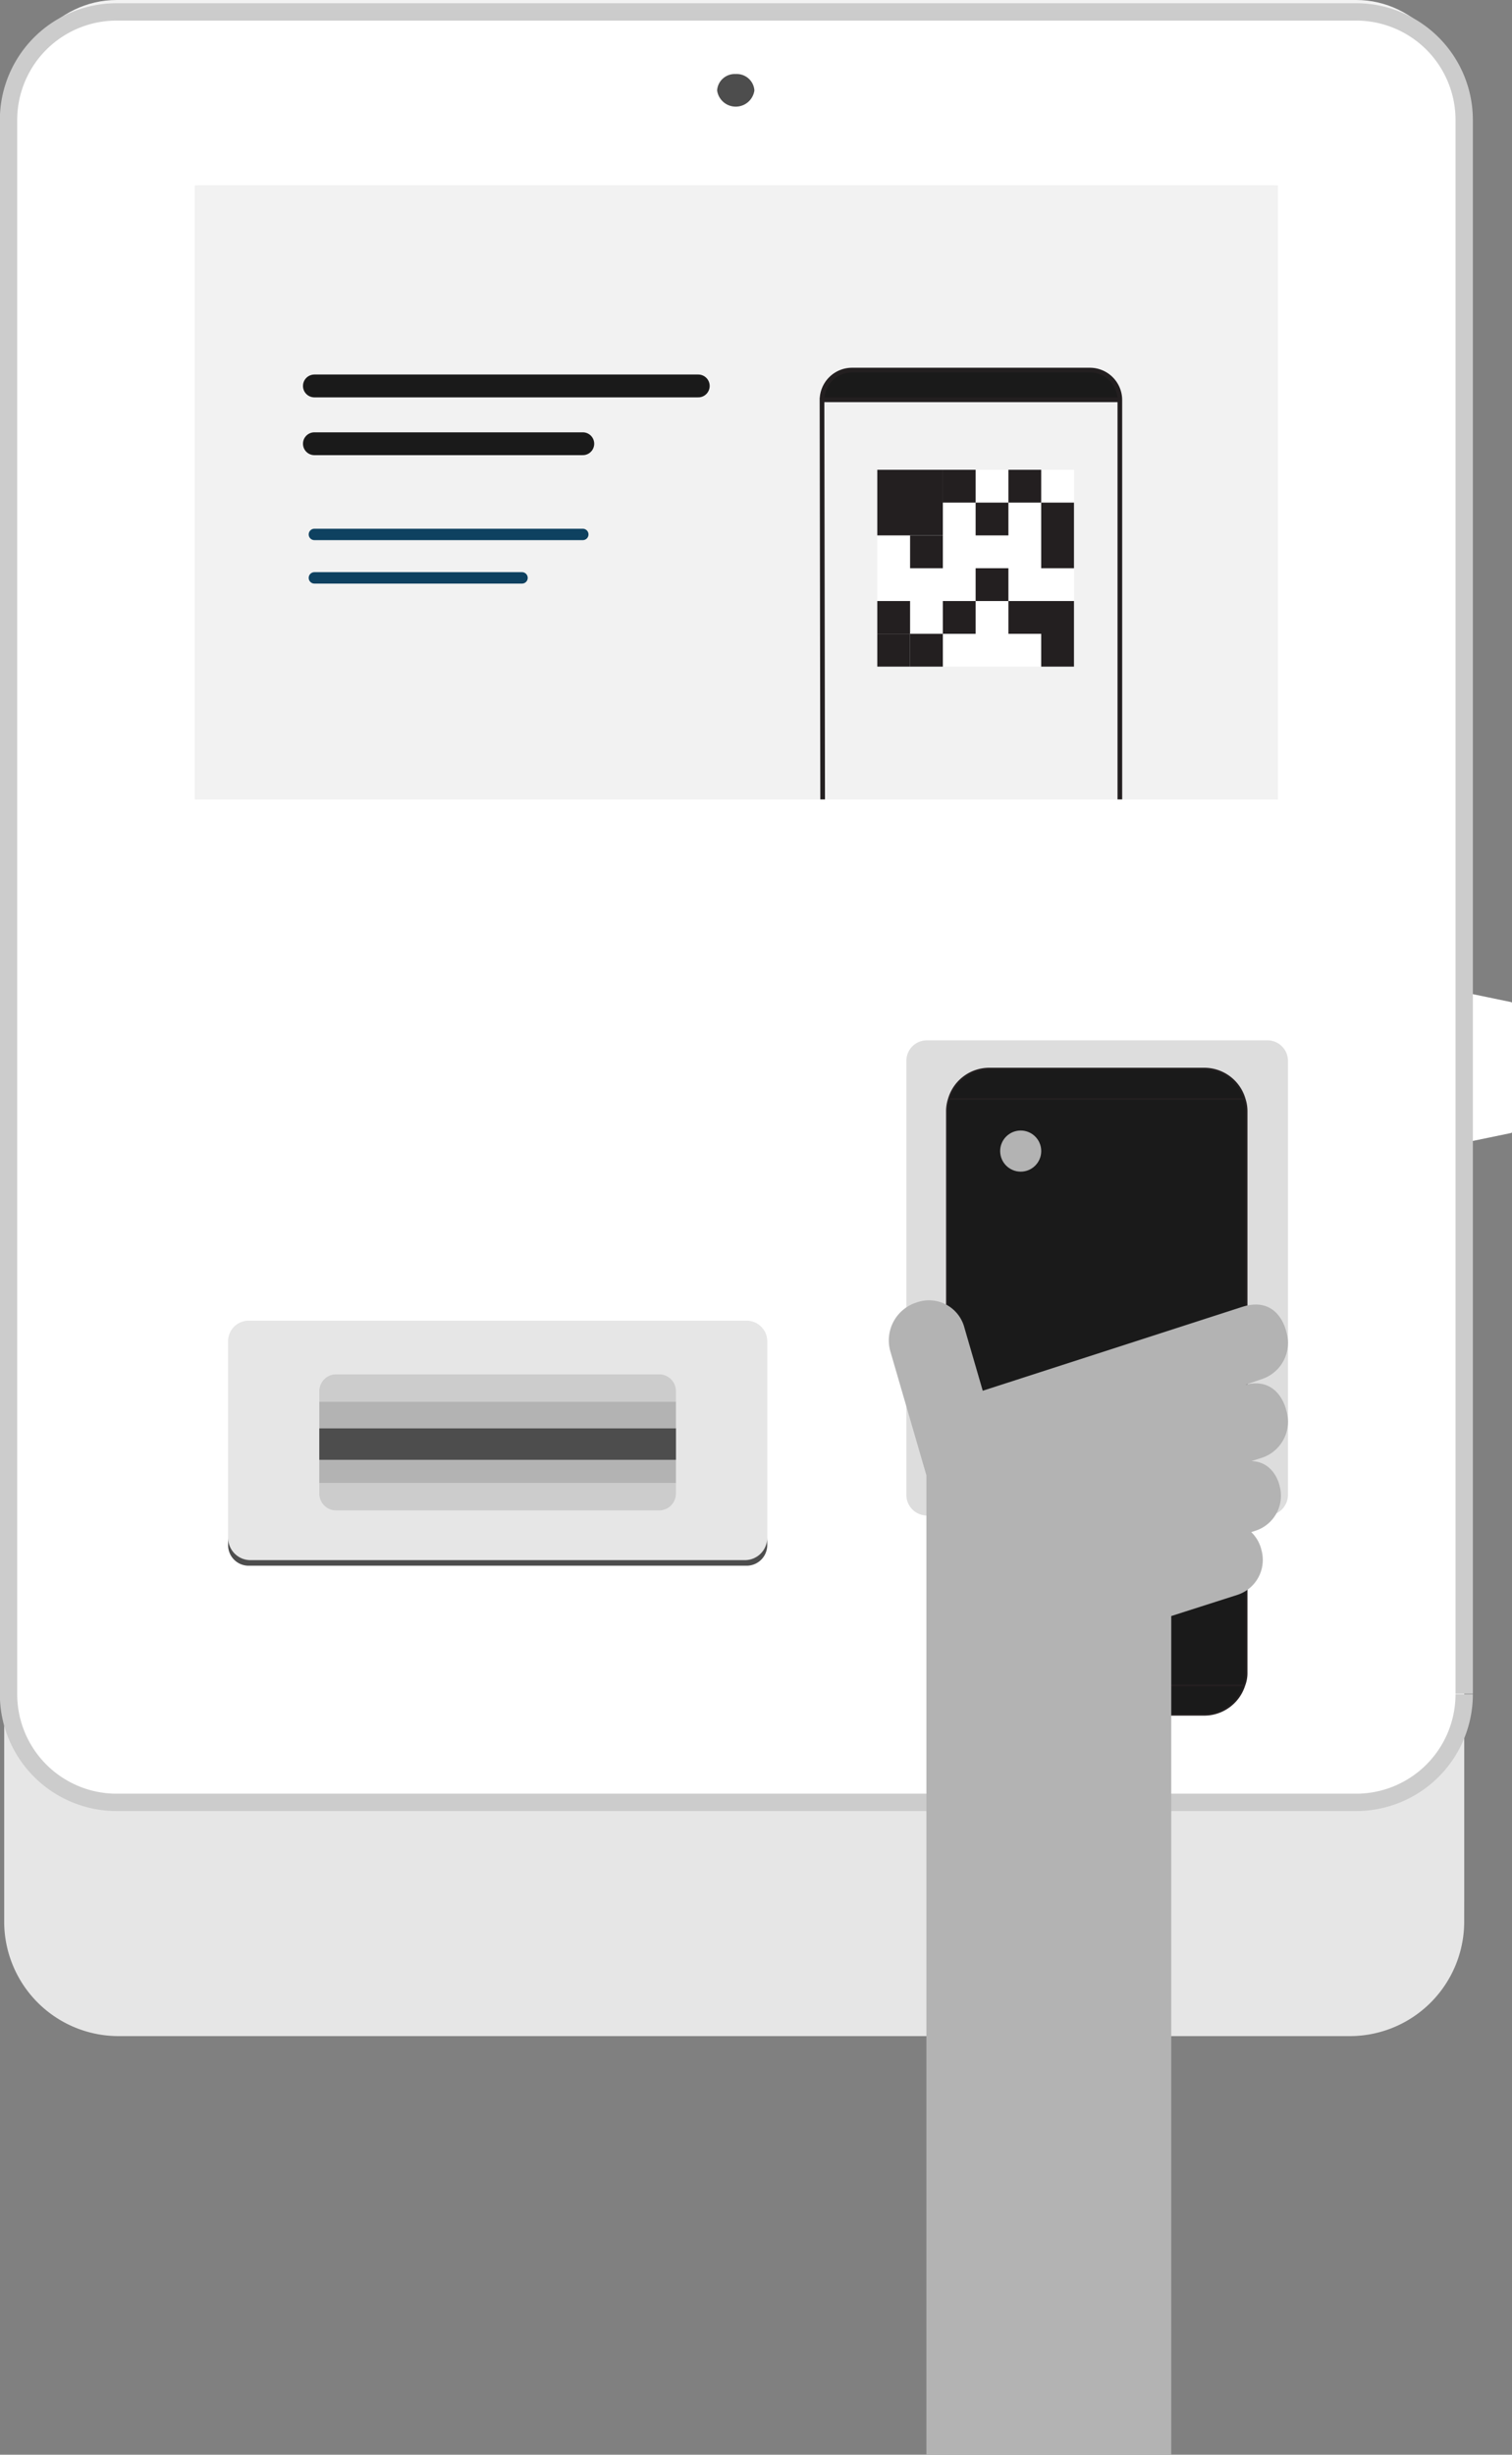 <svg id="bb49e5be-64e8-4a1a-b799-29d3d5b7f391" data-name="Layer 1" xmlns="http://www.w3.org/2000/svg" viewBox="0 0 360 584">
  <rect x="0" y="0" width="360" height="584" fill="#808080" stroke="none"/>
  <style>svg {cursor : none;}</style>
  <title>douro-BTC-gray</title>
  <path d="M27.774,481.498H322.91c14.203,0,25.717-13.015,25.717-29.07V29.07C348.627,13.015,337.113,0,322.91,0H27.774C13.571,0,2.057,13.015,2.057,29.07V452.427C2.057,468.482,13.571,481.498,27.774,481.498Z" fill="#f2f2f2"/>
  <g>
    <g>
      <g>
        <path d="M348.618,403.074v54.102a27.241,27.241,0,0,1-27.231,27.231H28.229A27.241,27.241,0,0,1,.998,457.176V403.074H2.032A25.736,25.736,0,0,0,27.757,428.799H322.892A25.736,25.736,0,0,0,348.618,403.074Z" fill="#e6e6e6"/>
        <path d="M54.314,367.597a4.876,4.876,0,0,0,4.875,4.898H177.774a4.895,4.895,0,0,0,4.898-4.898V319.112a4.909,4.909,0,0,0-4.898-4.898H59.189a4.89,4.89,0,0,0-4.875,4.898V367.597ZM303.525,190.193h.719V44.13h-.719v-.067H47.237v.067H46.405V190.193H303.525Zm45.093,212.769v.112A25.736,25.736,0,0,1,322.892,428.799H27.757A25.736,25.736,0,0,1,2.032,403.074V28.56A25.722,25.722,0,0,1,27.757,2.835H322.892a25.722,25.722,0,0,1,25.725,25.725V402.961ZM306.648,355.644V252.406a4.895,4.895,0,0,0-4.898-4.898H220.709a4.881,4.881,0,0,0-4.898,4.898V355.644a4.895,4.895,0,0,0,4.898,4.898H301.75A4.909,4.909,0,0,0,306.648,355.644ZM179.616,21.506a4.476,4.476,0,0,0-8.875,0,4.48,4.48,0,0,0,8.875,0Z" fill="#fff"/>
        <rect x="47.237" y="44.063" width="256.288" height="0.067" fill="#f2f2f2"/>
        <path d="M306.648,252.406V355.644a4.909,4.909,0,0,1-4.898,4.898H220.709a4.895,4.895,0,0,1-4.898-4.898V252.406a4.881,4.881,0,0,1,4.898-4.898H301.75A4.895,4.895,0,0,1,306.648,252.406ZM263.308,306.305a2.078,2.078,0,1,0-2.089,2.089A2.067,2.067,0,0,0,263.308,306.305Z" fill="#ddd"/>
        <rect x="47.237" y="44.13" width="256.288" height="146.062" fill="#f2f2f2"/>
        <path d="M177.774,314.214a4.909,4.909,0,0,1,4.898,4.898v46.733a5.322,5.322,0,0,1-5.325,5.325H59.639a5.322,5.322,0,0,1-5.325-5.325v-46.733a4.89,4.89,0,0,1,4.875-4.898ZM76.018,339.805v15.525a4.018,4.018,0,0,0,4.022,4.022h76.884a4.018,4.018,0,0,0,4.022-4.022V330.975a4.018,4.018,0,0,0-4.022-4.022H80.039a4.018,4.018,0,0,0-4.022,4.022v8.83Z" fill="#e6e6e6"/>
        <path d="M80.039,359.351a4.018,4.018,0,0,1-4.022-4.022v-2.516h84.928v2.516a4.018,4.018,0,0,1-4.022,4.022Z" fill="#ccc"/>
        <path d="M360.997,240.116v27.725a1.781,1.781,0,0,1-1.415,1.752l-10.964,2.269V236.094l10.964,2.269A1.781,1.781,0,0,1,360.997,240.116Z" fill="#fff"/>
        <path d="M80.039,326.953h76.884a4.018,4.018,0,0,1,4.022,4.022v2.516H76.018v-2.516A4.018,4.018,0,0,1,80.039,326.953Z" fill="#ccc"/>
        <path d="M177.347,371.169a5.322,5.322,0,0,0,5.325-5.325v1.752a4.895,4.895,0,0,1-4.898,4.898H59.189a4.876,4.876,0,0,1-4.875-4.898v-1.752a5.322,5.322,0,0,0,5.325,5.325Z" fill="#4d4d4d"/>
        <path d="M175.167,17.619a4.195,4.195,0,0,1,4.449,3.887,4.48,4.48,0,0,1-8.875,0A4.188,4.188,0,0,1,175.167,17.619Z" fill="#4d4d4d"/>
        <path d="M261.218,304.238a2.078,2.078,0,1,1-2.067,2.067A2.067,2.067,0,0,1,261.218,304.238Z" fill="#4d4d4d"/>
        <rect x="303.525" y="44.13" width="0.719" height="146.062" fill="#f2f2f2"/>
        <rect x="76.018" y="347.309" width="84.928" height="5.505" fill="#b3b3b3"/>
        <rect x="46.405" y="44.13" width="0.831" height="146.062" fill="#f2f2f2"/>
        <rect x="76.018" y="333.491" width="84.928" height="6.313" fill="#b3b3b3"/>
        <rect x="76.018" y="339.805" width="84.928" height="7.504" fill="#4d4d4d"/>
      </g>
      <path d="M348.618,402.961V28.56A25.722,25.722,0,0,0,322.892,2.835H27.757A25.722,25.722,0,0,0,2.032,28.56v374.513A25.736,25.736,0,0,0,27.757,428.799H322.892a25.736,25.736,0,0,0,25.725-25.725" fill="none" stroke="#ccc" stroke-miterlimit="10" stroke-width="4.13"/>
    </g>
    <line x1="74.856" y1="91.82" x2="166.253" y2="91.82" fill="#1a1a1a" stroke="#1a1a1a" stroke-linecap="round" stroke-linejoin="round" stroke-width="5.436"/>
    <line x1="74.856" y1="105.568" x2="138.759" y2="105.568" fill="#1a1a1a" stroke="#1a1a1a" stroke-linecap="round" stroke-linejoin="round" stroke-width="5.436"/>
    <line x1="74.856" y1="127.146" x2="138.759" y2="127.146" fill="none" stroke="#0e4160" stroke-linecap="round" stroke-linejoin="round" stroke-width="2.718"/>
    <line x1="74.856" y1="137.482" x2="124.288" y2="137.482" fill="none" stroke="#0e4160" stroke-linecap="round" stroke-linejoin="round" stroke-width="2.718"/>
    <g>
      <rect x="195.882" y="95.527" width="70.728" height="94.668" fill="#f2f2f2"/>
      <g>
        <path d="M266.631,95.197,266.169,95.12h-69.992l-.461.077a7.156,7.156,0,0,1,7.23-7.153h56.532A7.139,7.139,0,0,1,266.631,95.197Z" fill="#1a1a1a"/>
        <g>
          <path d="M195.87,190.185l-.154-94.988a7.156,7.156,0,0,1,7.23-7.153h56.532a7.139,7.139,0,0,1,7.153,7.153v94.988" fill="none" stroke="#231f20" stroke-miterlimit="10" stroke-width="1.11"/>
          <line x1="196.178" y1="95.12" x2="266.169" y2="95.12" fill="none" stroke="#231f20" stroke-miterlimit="10" stroke-width="1.11"/>
        </g>
      </g>
      <g>
        <rect x="208.879" y="111.769" width="46.83" height="46.83" fill="#fff"/>
        <g>
          <rect x="208.879" y="111.769" width="15.61" height="15.61" fill="#231f20"/>
          <rect x="224.489" y="111.769" width="7.805" height="7.805" fill="#231f20"/>
          <rect x="232.294" y="119.574" width="7.805" height="7.805" fill="#231f20"/>
          <rect x="240.098" y="111.769" width="7.805" height="7.805" fill="#231f20"/>
          <rect x="247.903" y="119.574" width="7.805" height="15.61" fill="#231f20"/>
          <rect x="232.294" y="135.184" width="7.805" height="7.805" fill="#231f20"/>
          <polygon points="240.098 142.988 240.098 150.793 247.903 150.793 247.903 158.598 255.708 158.598 255.708 142.988 240.098 142.988" fill="#231f20"/>
          <rect x="224.489" y="142.989" width="7.805" height="7.805" fill="#231f20"/>
          <rect x="216.684" y="127.379" width="7.805" height="7.805" fill="#231f20"/>
          <rect x="208.879" y="142.989" width="7.805" height="7.805" fill="#231f20"/>
          <rect x="216.684" y="150.793" width="7.805" height="7.805" fill="#231f20"/>
          <rect x="208.879" y="150.793" width="7.805" height="7.805" fill="#231f20"/>
        </g>
      </g>
    </g>
    <g>
      <g>
        <g>
          <g>
            <path d="M296.788,264.394v133.48a8.149,8.149,0,0,1-.542,3.097H226.022a8.149,8.149,0,0,1-.542-3.097V264.394a9.359,9.359,0,0,1,.465-2.942h70.379A9.359,9.359,0,0,1,296.788,264.394Z" fill="#1a1a1a"/>
            <path d="M296.323,261.452H225.944a9.987,9.987,0,0,1,9.601-7.2h51.178A9.987,9.987,0,0,1,296.323,261.452Z" fill="#1a1a1a"/>
            <path d="M226.022,400.971h70.224a10.019,10.019,0,0,1-9.523,6.968H235.545A10.019,10.019,0,0,1,226.022,400.971Z" fill="#1a1a1a"/>
          </g>
          <g>
            <path d="M296.246,400.971a10.019,10.019,0,0,1-9.523,6.968H235.545a10.019,10.019,0,0,1-9.523-6.968,8.149,8.149,0,0,1-.542-3.097V264.394a9.359,9.359,0,0,1,.465-2.942,9.987,9.987,0,0,1,9.601-7.2h51.178a9.987,9.987,0,0,1,9.601,7.2,9.359,9.359,0,0,1,.465,2.942v133.48A8.149,8.149,0,0,1,296.246,400.971Z" fill="none" stroke="#231f20" stroke-miterlimit="10" stroke-width="0.449"/>
            <polyline points="225.944 261.452 296.323 261.452 296.401 261.452" fill="none" stroke="#231f20" stroke-miterlimit="10" stroke-width="0.449"/>
            <polyline points="226.022 400.971 296.246 400.971 296.323 400.971" fill="none" stroke="#231f20" stroke-miterlimit="10" stroke-width="0.449"/>
          </g>
        </g>
        <circle cx="243.022" cy="273.852" r="4.891" fill="#b3b3b3"/>
      </g>
      <path d="M306.254,335.55s-1.64-8.149-9.722-6.103l4.171-1.442a9.052,9.052,0,0,0,5.551-11.181s-1.729-8.73-10.523-5.898L233.989,330.871l-4.354-14.958a8.723,8.723,0,0,0-11.015-6.174l-.764.251a9.476,9.476,0,0,0-5.811,11.705l8.527,29.294V584h58.294V384.471l15.776-5.046a8.747,8.747,0,0,0,5.711-10.632,8.648,8.648,0,0,0-2.442-4.296l1.052-.336a8.747,8.747,0,0,0,5.711-10.632s-1.13-5.77-6.718-5.92l2.748-.877A9.052,9.052,0,0,0,306.254,335.55Z" fill="#b3b3b3"/>
    </g>
  </g>
</svg>
